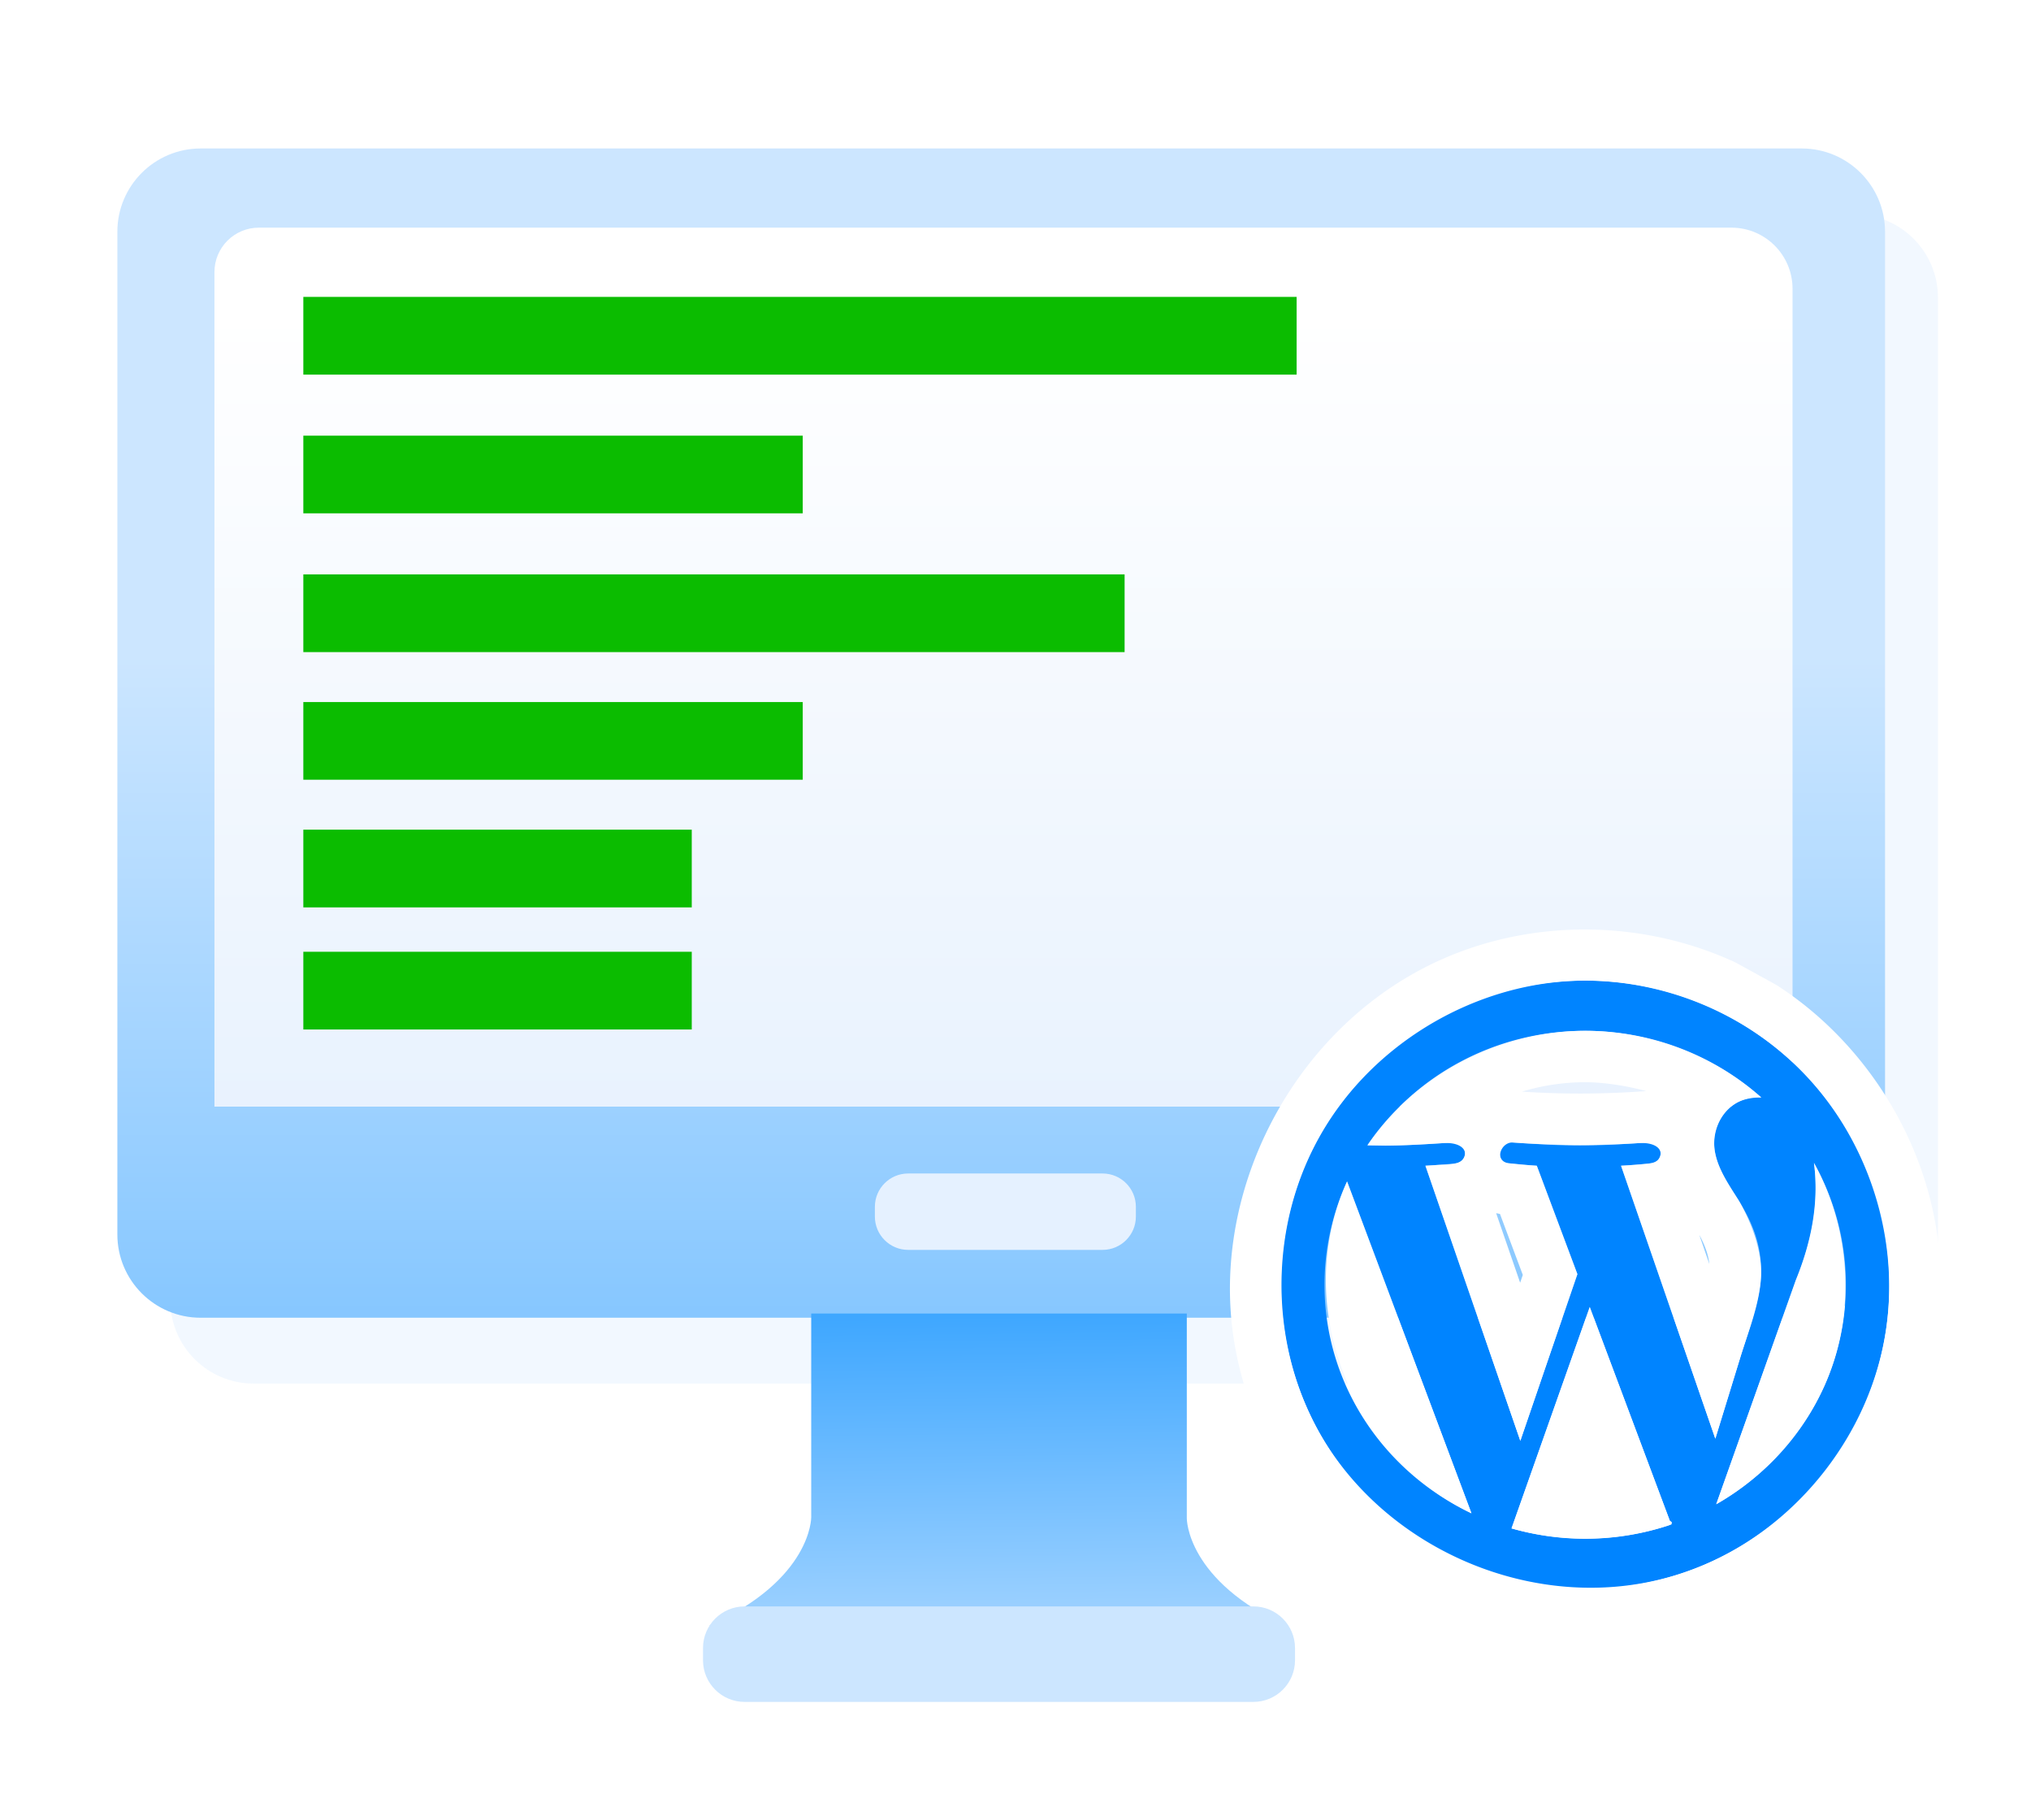 <svg xmlns="http://www.w3.org/2000/svg" fill-rule="evenodd" stroke-linejoin="round" stroke-miterlimit="1.414" clip-rule="evenodd" viewBox="0 0 366 328" id="wp-cli"><path fill="none" d="M.012.97h365.175v326.861H.012z"></path><path fill="#cce6ff" fill-opacity=".259" d="M349.233 53.619c0-8.278-6.722-15-15-15H45.685c-8.278 0-15 6.722-15 15v180.68c0 8.279 6.722 15 15 15h288.548c8.278 0 15-6.721 15-15V53.619Z"></path><path fill="url(#a)" d="M339.697 41.754c0-8.279-6.721-15-15-15H36.15c-8.279 0-15 6.721-15 15v180.68c0 8.278 6.721 15 15 15h288.547c8.279 0 15-6.722 15-15V41.754Z"></path><path fill="url(#b)" d="M323.027 52.021c0-6.071-4.928-11-11-11H46.644c-4.416 0-8 3.585-8 8v150.378h284.383V52.021Z"></path><clipPath id="a"><path d="M323.027 52.021c0-6.071-4.928-11-11-11H46.644c-4.416 0-8 3.585-8 8v150.378h284.383V52.021Z"></path></clipPath><g fill="#0bbc00" clip-path="url(#a)"><path d="M54.661 53.497h179v14h-179zM54.661 149.497h70v14h-70zM54.661 171.497h70v14h-70zM54.661 126.497h90v14h-90zM54.661 78.497h90v14h-90zM54.661 103.497h148v14h-148z"></path></g><path fill="#e5f1ff" d="M204.693 217.444c0-3.312-2.689-6-6-6H163.66c-3.312 0-6 2.688-6 6v1.765c0 3.312 2.688 6 6 6h35.033c3.311 0 6-2.688 6-6v-1.765Z"></path><path fill="url(#d)" d="M146.188 236.681h67.682v36.893s-.121 11.277 18.354 19.599c-8.505 1.932-64.24 0-64.24 0v-.282c-.666.04-31.735 1.902-40.15 0 18.475-8.281 18.354-19.502 18.354-19.502v-36.708Z"></path><path fill="#cce6ff" d="M233.371 296.949c0-4.139-3.361-7.5-7.5-7.5h-91.684c-4.14 0-7.5 3.361-7.5 7.5v2.208c0 4.139 3.36 7.5 7.5 7.5h91.684c4.139 0 7.5-3.361 7.5-7.5v-2.208Z"></path><path fill="#0084ff" fill-rule="nonzero" d="M285.661 176.688c-30.268 0-54.809 24.54-54.809 54.809 0 30.268 24.541 54.808 54.809 54.808 30.268 0 54.809-24.54 54.809-54.808 0-30.269-24.541-54.809-54.809-54.809Zm-46.977 54.809a44.626 44.626 0 0 1 4.067-18.62l22.41 59.793c-15.672-7.413-26.477-23.069-26.477-41.173Zm46.977 45.763c-4.61 0-9.056-.663-13.271-1.867l14.094-39.895 14.432 38.53.334.636a47.935 47.935 0 0 1-15.589 2.596Zm6.463-67.214a98.907 98.907 0 0 0 5.379-.431c2.53-.294 2.235-3.914-.294-3.777 0 0-7.614.582-12.521.582-4.61 0-12.374-.582-12.374-.582-2.533-.143-2.827 3.627-.302 3.777 0 0 2.399.288 4.928.431l7.316 19.534-10.284 30.03-17.1-49.564a97.627 97.627 0 0 0 5.379-.431c2.529-.294 2.235-3.914-.295-3.777 0 0-7.61.582-12.517.582l-3.021-.053c8.393-12.421 22.835-20.63 39.243-20.63 12.231 0 23.364 4.556 31.727 12.012l-.609-.043c-4.616 0-7.889 3.914-7.889 8.119 0 3.777 2.228 6.961 4.604 10.735 1.799 3.057 3.88 6.968 3.88 12.622 0 3.91-1.539 8.457-3.573 14.799l-4.689 15.241-16.988-49.176Zm40.518 21.451c0 16.88-9.394 31.619-23.363 39.541l14.351-40.405c2.683-6.529 3.566-11.741 3.566-16.388 0-1.686-.107-3.248-.308-4.707 3.66 6.524 5.754 14.004 5.754 21.959Z"></path><path fill="#fff" fill-rule="nonzero" d="M312.739 173.417s7.202 3.946 7.459 4.109c15.813 10.194 26.957 27.76 29.115 46.625 2.488 21.764-7.07 44.529-24.395 57.981-19.669 15.272-48.434 17.639-70.478 5.322-17.178-9.598-29.495-27.5-32.227-47.008-3.922-28.013 12.737-57.843 39.957-68.571 16.108-6.349 34.709-5.798 50.569 1.542Zm-27.432 3.272c-19.924.189-39.176 12.001-48.306 29.562-7.806 15.013-8.106 33.729-.744 49.007 11.842 24.574 43.641 38.007 70.429 26.869 17.496-7.274 30.625-24.191 33.252-42.966 2.42-17.289-3.974-35.574-16.701-47.564-9.954-9.377-23.408-14.777-37.221-14.908a83.78 83.78 0 0 0-.709 0Zm15.609 97.339s1.038.408-.353.866c-9.016 2.919-18.806 3.113-27.975.555l-.198-.056 14.094-39.895 14.432 38.53Zm-35.755-1.358c-21.159-10.064-32.712-37.103-22.41-59.793l22.41 59.793Zm61.898-62.825c6.484 11.877 7.311 26.582 2.095 38.976-3.925 9.327-11.173 17.236-19.875 22.217l14.351-40.405c2.739-6.715 4.21-13.938 3.258-21.095l.171.307Zm-42.233 58.146a40.263 40.263 0 0 0 3.899-.111l-1.986-5.303-1.913 5.414Zm1.122-82.253c11.392.099 22.682 4.332 31.243 11.837l.197.174s-2.664-.134-4.651 1.093c-2.851 1.761-4.287 5.371-3.691 8.714.561 3.153 2.478 5.892 4.225 8.652 0 0 4.467 7.176 4.075 13.902-.274 4.72-2.059 9.247-3.545 13.871l-4.689 15.241-16.988-49.176c.348-.018.695-.038 1.042-.059 1.022-.068 2.042-.147 3.061-.243 1.035-.097 2.171-.155 2.705-.934 1.014-1.478-.386-3.057-3.639-2.837-7.484.489-14.974.441-22.637-.11-2.175-.156-3.531 3.411-.76 3.743 1.679.16 3.359.341 5.044.44l7.316 19.534-10.284 30.03-17.1-49.564c.68-.035 1.359-.079 2.037-.128 1.795-.137 3.969.061 4.771-1.108 1.013-1.478-.387-3.057-3.639-2.837-3.453.226-6.91.428-10.37.447l-3.253-.053c.198-.291.198-.29.398-.579 8.582-12.19 23.11-19.753 38.077-20.045.352-.004.703-.007 1.055-.005Zm-12.008 45.385.48-1.403-4.115-10.988-.686-.132 4.321 12.523Zm34.094-3.38c-.202-1.845-.918-3.601-1.81-5.242l-.001-.001 1.811 5.243Zm-22.532-32.746c-3.764.02-7.52.581-11.134 1.665l-.101.031c7.44.501 14.912.456 22.383-.098 0 0-5.555-1.608-11.148-1.598Z"></path><defs><linearGradient id="a" x2="1" gradientTransform="rotate(89.209 -38.471 82.34) scale(303.613)" gradientUnits="userSpaceOnUse"><stop offset="0" stop-color="#cce6ff"></stop><stop offset="1" stop-color="#1d98ff"></stop></linearGradient><linearGradient id="b" x2="1" gradientTransform="rotate(90.356 117.029 171.923) scale(303.5)" gradientUnits="userSpaceOnUse"><stop offset="0" stop-color="#fff"></stop><stop offset="1" stop-color="#d0e4fc"></stop></linearGradient><linearGradient id="d" x2="1" gradientTransform="rotate(-90.848 253.503 63.852) scale(100.638)" gradientUnits="userSpaceOnUse"><stop offset="0" stop-color="#cce6ff"></stop><stop offset="1" stop-color="#1d98ff"></stop></linearGradient></defs></svg>